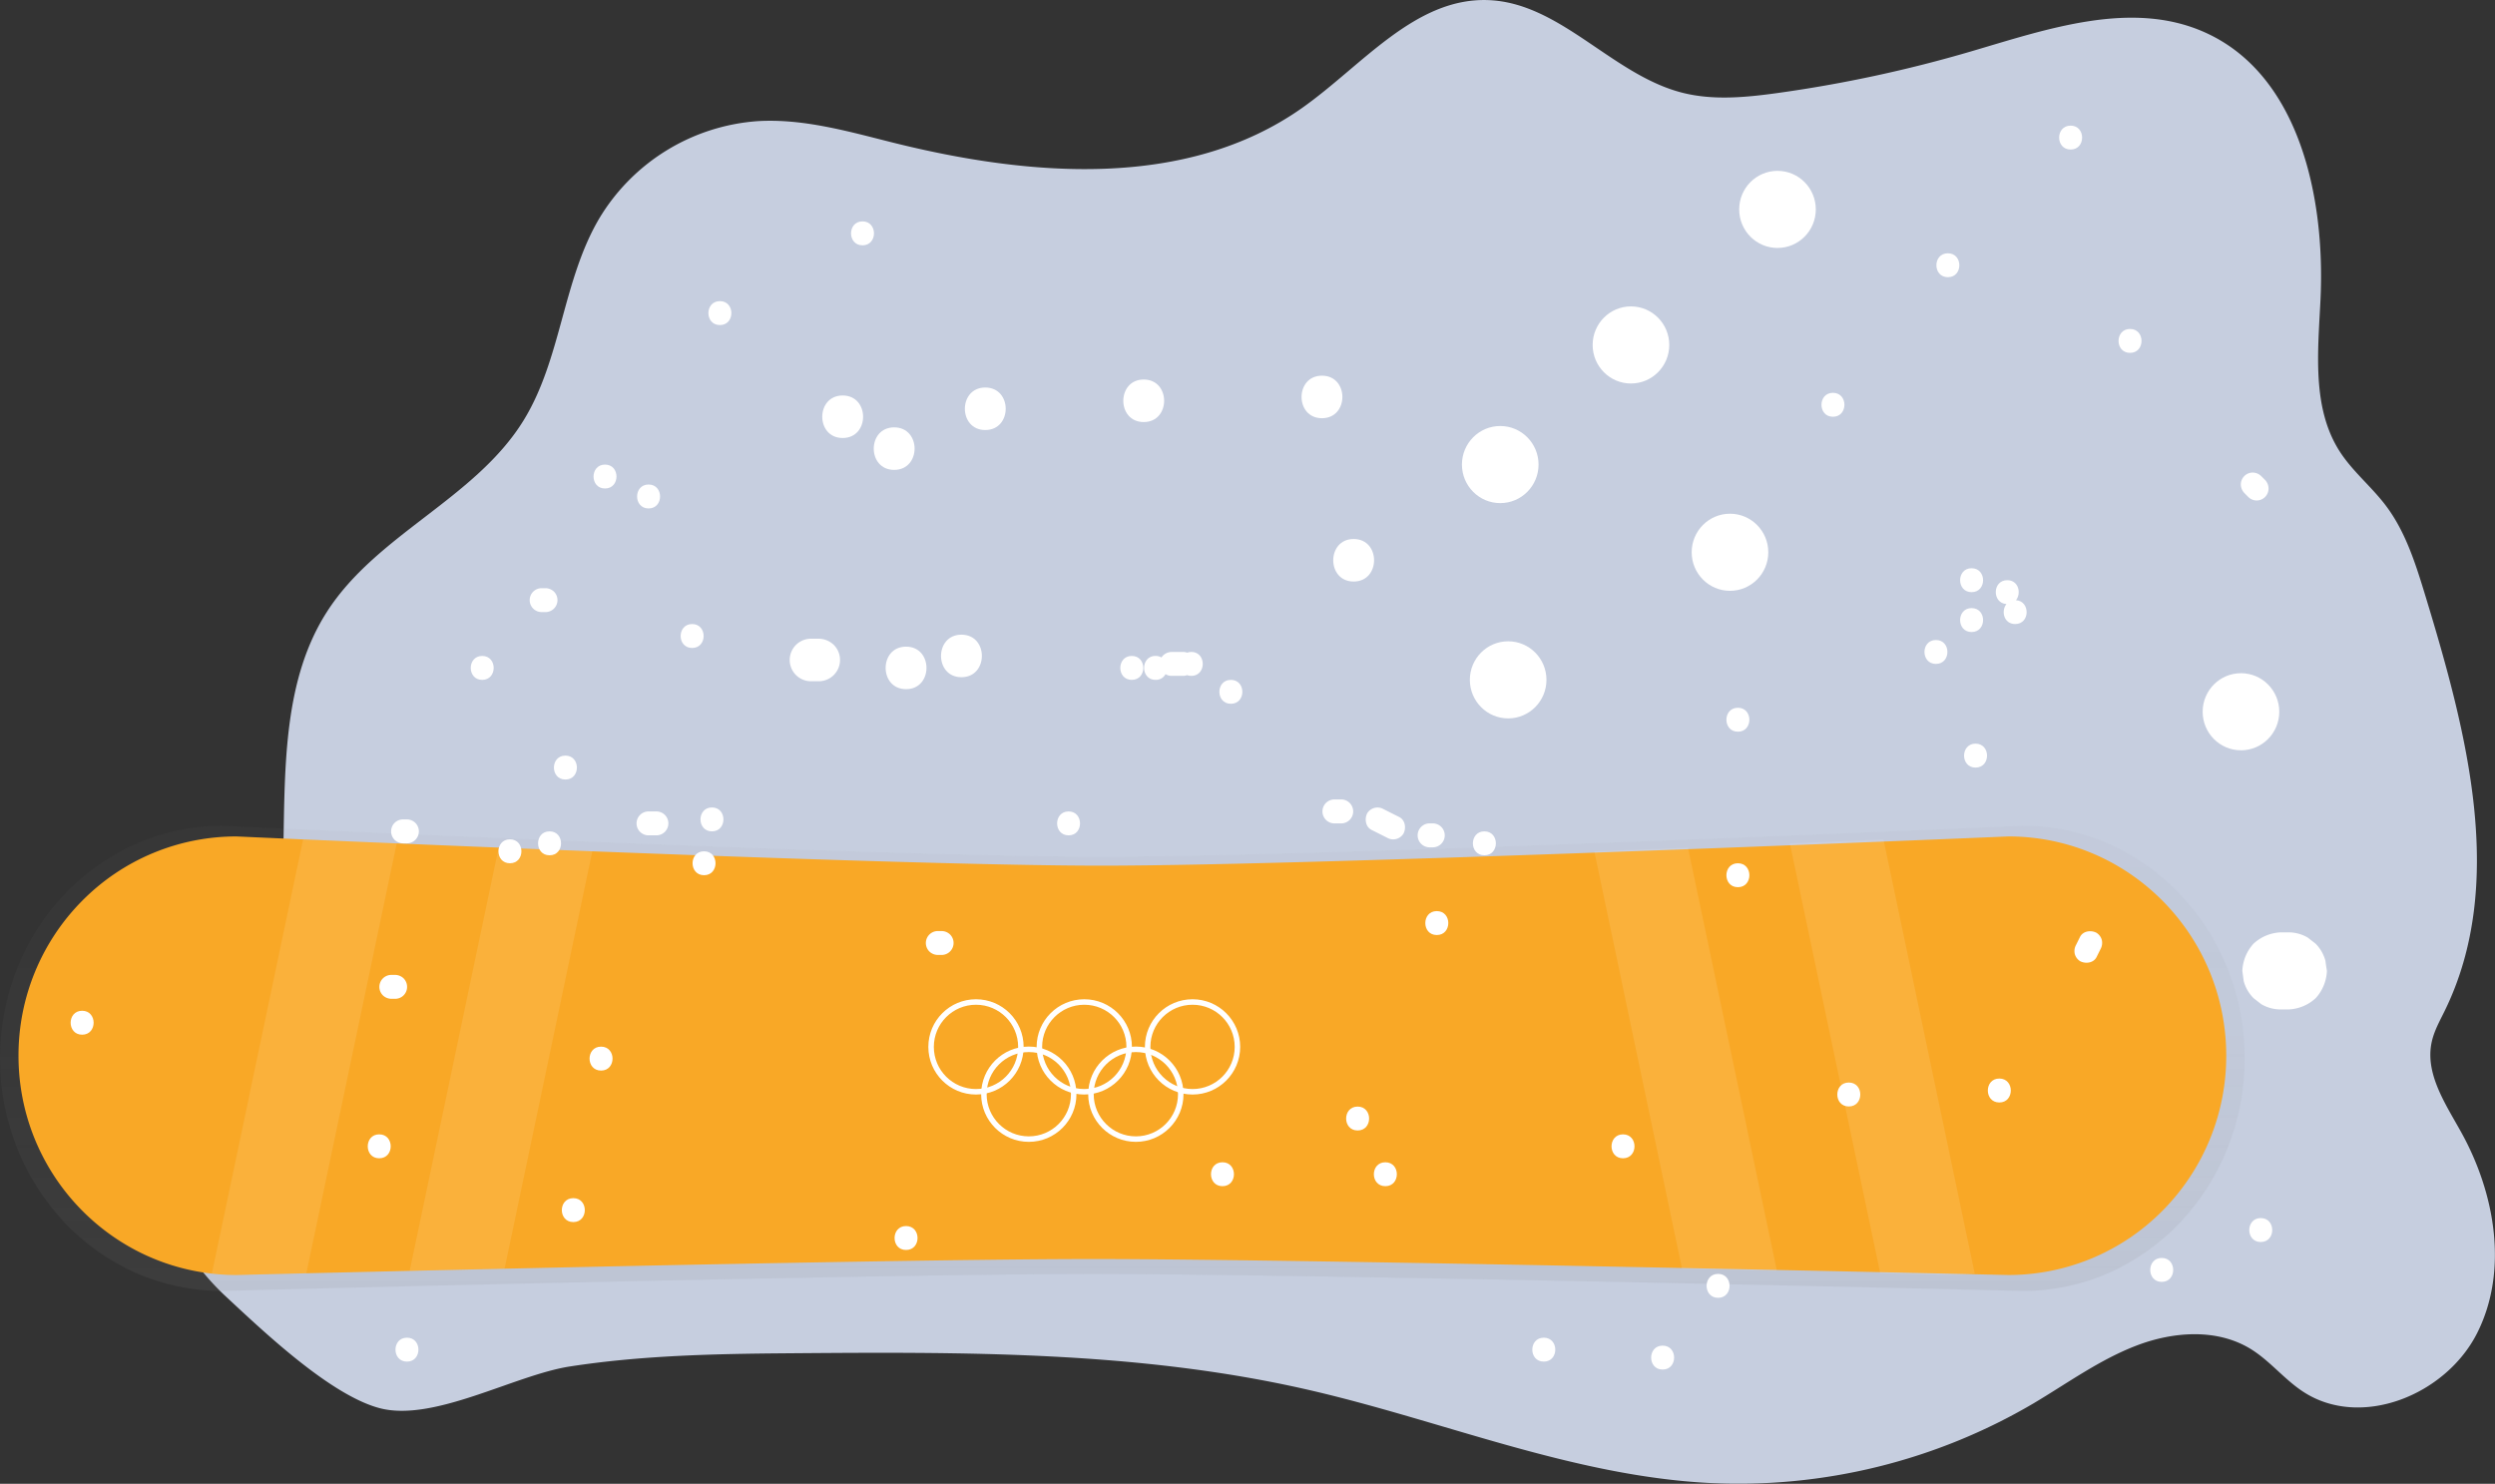 <svg xmlns="http://www.w3.org/2000/svg" xmlns:xlink="http://www.w3.org/1999/xlink" id="863ec028-5f1c-4acf-bc1b-dc14c28bc405" data-name="Layer 1" viewBox="0 0 908 540" class="injected-svg ClassicGrid__ImageFile-sc-td9pmq-4 fNAcXv grid_media"><rect x="0" y="0" width="908" height="540" fill="#333333" stroke="none"/><defs><linearGradient id="5b2138b1-2e8c-431b-b81c-2c12cc9c2fa1-2788" x1="563.57" y1="658.1" x2="563.57" y2="488.82" gradientUnits="userSpaceOnUse"><stop offset="0" stop-color="gray" stop-opacity="0.25"></stop><stop offset="0.54" stop-color="gray" stop-opacity="0.12"></stop><stop offset="1" stop-color="gray" stop-opacity="0.1"></stop></linearGradient></defs><title>Winter olympics</title><path d="M218.91,597.77c4.49-7.49,11.77-12.79,17.65-19.24,39.29-43.11,6-118.69,37.64-167.76,18.11-28.1,53.83-41,71.4-69.41,13.79-22.32,14.25-50.91,27.56-73.52a73.32,73.32,0,0,1,57.65-35.47c16.64-1,33,3.74,49.18,7.79,49.92,12.47,106.86,17.12,149-12.6,21.78-15.37,41-40.13,67.57-39.25,26.35.87,45.16,27.14,70.7,33.69,11.31,2.9,23.22,1.73,34.78.13A487.88,487.88,0,0,0,872.39,207c27.92-8.21,58.42-18.84,85-7,34.23,15.2,44,59.58,42.22,97.2-.91,18.93-3.23,39.49,7,55.4,4.67,7.25,11.55,12.78,16.74,19.65,7.35,9.71,11,21.65,14.56,33.32,15,49.32,29.55,104.42,6.87,150.65-1.79,3.65-3.82,7.25-4.69,11.23-2.55,11.55,5,22.56,10.72,32.89,12.31,22.18,17.25,50.28,5.85,73s-42.56,35.3-63.6,21.28c-6.76-4.49-11.93-11.13-18.83-15.38-12.24-7.54-28.12-6.4-41.53-1.28S907.57,691.64,895.19,699A211.86,211.86,0,0,1,777.38,728c-50.16-2.54-97.55-22.82-146.53-34-61.9-14.15-126-13.71-189.5-13.21-26.32.21-52.8.77-78.86,4.8-20.14,3.12-49.62,20.39-69.28,15.15-18-4.8-42.32-28-55.82-40.54C221.28,645.27,205.82,619.57,218.91,597.77Z" transform="translate(-155.11 -188.28)" fill="#c6cedf"></path><g opacity="0.5"><path d="M891.41,658.1s-256.49-6.16-338.59-6.16-317.1,6.16-317.1,6.16c-44.52,0-80.61-37.89-80.61-84.64h0c0-46.75,36.09-84.64,80.61-84.64,0,0,238.07,11.28,320,11.28s335.66-11.28,335.66-11.28c44.52,0,80.62,37.89,80.62,84.64h0C972,620.21,935.93,658.1,891.41,658.1Z" transform="translate(-155.11 -188.28)" fill="url(#5b2138b1-2e8c-431b-b81c-2c12cc9c2fa1-2788)"></path></g><path d="M965.3,572.49a79.9,79.9,0,0,1-23.22,56.44A78.87,78.87,0,0,1,886,652.3s-252.27-5.81-333-5.81c-46.08,0-141.12,1.89-214.24,3.51l-34.55.79-37.59.88c-15.92.38-25.49.63-25.49.63a79.72,79.72,0,0,1-8.92-.51c-39.58-4.46-70.37-38.26-70.37-79.3a79.88,79.88,0,0,1,23.22-56.43,78.87,78.87,0,0,1,56.07-23.37l24.3,1.08c9.29.4,20.87.9,34.08,1.45,11.31.48,23.82,1,37.08,1.53,10.93.44,22.37.9,34.1,1.35,68,2.63,145.36,5.23,185.2,5.23,80.61,0,330.13-10.64,330.13-10.64C929.8,492.69,965.3,528.42,965.3,572.49Z" transform="translate(-155.11 -188.28)" fill="#f9a826"></path><g opacity="0.1"><path d="M806.49,495.22l32.89,156.45c15.92.38,25.49.63,25.49.63a79.41,79.41,0,0,0,8.91-.51l-33.21-158C831.28,494.17,819.7,494.67,806.49,495.22Z" transform="translate(-155.11 -188.28)" fill="#fff"></path></g><g opacity="0.1"><path d="M735.31,498.1,767.24,650l34.55.79-32.38-154C758.48,497.19,747,497.65,735.31,498.1Z" transform="translate(-155.11 -188.28)" fill="#fff"></path></g><g opacity="0.1"><path d="M299.5,495.22,266.61,651.67c-15.92.38-25.49.63-25.49.63a79.72,79.72,0,0,1-8.92-.51l33.22-158C274.71,494.17,286.29,494.67,299.5,495.22Z" transform="translate(-155.11 -188.28)" fill="#fff"></path></g><g opacity="0.1"><path d="M370.68,498.1,338.75,650l-34.55.79,32.38-154C347.51,497.19,359,497.65,370.68,498.1Z" transform="translate(-155.11 -188.28)" fill="#fff"></path></g><ellipse cx="646.88" cy="76.21" rx="13.94" ry="14.03" fill="#fff"></ellipse><ellipse cx="593.55" cy="125.54" rx="13.94" ry="14.03" fill="#fff"></ellipse><ellipse cx="545.98" cy="169.07" rx="13.94" ry="14.03" fill="#fff"></ellipse><ellipse cx="548.86" cy="247.42" rx="13.94" ry="14.03" fill="#fff"></ellipse><ellipse cx="629.59" cy="200.99" rx="13.94" ry="14.03" fill="#fff"></ellipse><ellipse cx="815.55" cy="259.03" rx="13.94" ry="14.03" fill="#fff"></ellipse><path d="M1001.39,537.9a14.05,14.05,0,0,0-3.58-6.19l-2.83-2.2a13.77,13.77,0,0,0-7-1.91h-2.88a15.5,15.5,0,0,0-9.86,4.11,15.64,15.64,0,0,0-4.08,9.91c.17,1.25.33,2.49.5,3.73a14.05,14.05,0,0,0,3.58,6.19l2.82,2.2a13.93,13.93,0,0,0,7,1.91H988a15.5,15.5,0,0,0,9.86-4.11,15.64,15.64,0,0,0,4.08-9.92C1001.72,540.38,1001.55,539.14,1001.39,537.9Z" transform="translate(-155.11 -188.28)" fill="#fff"></path><path d="M461.78,332.21c-9.89,0-9.91,15.47,0,15.47S471.7,332.21,461.78,332.21Z" transform="translate(-155.11 -188.28)" fill="#fff"></path><path d="M480.52,343.81c-9.89,0-9.91,15.48,0,15.48S490.44,343.81,480.52,343.81Z" transform="translate(-155.11 -188.28)" fill="#fff"></path><path d="M513.68,329.31c-9.89,0-9.91,15.47,0,15.47S523.59,329.31,513.68,329.31Z" transform="translate(-155.11 -188.28)" fill="#fff"></path><path d="M571.34,326.4c-9.89,0-9.91,15.48,0,15.48S581.25,326.4,571.34,326.4Z" transform="translate(-155.11 -188.28)" fill="#fff"></path><path d="M636.21,325c-9.89,0-9.91,15.48,0,15.48S646.12,325,636.21,325Z" transform="translate(-155.11 -188.28)" fill="#fff"></path><path d="M647.74,384.44c-9.89,0-9.91,15.48,0,15.48S657.66,384.44,647.74,384.44Z" transform="translate(-155.11 -188.28)" fill="#fff"></path><path d="M458.57,423a8,8,0,0,0-5.43-2.27h-2.89a7.74,7.74,0,0,0,0,15.48h2.89A7.75,7.75,0,0,0,458.57,423Z" transform="translate(-155.11 -188.28)" fill="#fff"></path><path d="M484.85,423.62c-9.9,0-9.91,15.47,0,15.47S494.76,423.62,484.85,423.62Z" transform="translate(-155.11 -188.28)" fill="#fff"></path><path d="M505,419.26c-9.89,0-9.91,15.48,0,15.48S514.94,419.26,505,419.26Z" transform="translate(-155.11 -188.28)" fill="#fff"></path><path d="M567,427c-5.57,0-5.58,8.71,0,8.71S572.59,427,567,427Z" transform="translate(-155.11 -188.28)" fill="#fff"></path><path d="M588.64,425.55a4.48,4.48,0,0,0-1.47.26,4.1,4.1,0,0,0-1.41-.26h-4.33a4.49,4.49,0,0,0-3.63,2,4.18,4.18,0,0,0-2.13-.56c-5.57,0-5.58,8.71,0,8.71a3.93,3.93,0,0,0,3.61-2.07,4.1,4.1,0,0,0,2.15.62h4.33a4.08,4.08,0,0,0,1.38-.27,4.4,4.4,0,0,0,1.5.27C594.21,434.26,594.22,425.55,588.64,425.55Z" transform="translate(-155.11 -188.28)" fill="#fff"></path><path d="M603.06,435.71c-5.57,0-5.58,8.7,0,8.7S608.63,435.71,603.06,435.71Z" transform="translate(-155.11 -188.28)" fill="#fff"></path><path d="M643.42,479.23h-2.88a4.36,4.36,0,0,0,0,8.71h2.88a4.36,4.36,0,0,0,0-8.71Z" transform="translate(-155.11 -188.28)" fill="#fff"></path><path d="M664.34,485.63l-5.76-2.9a4.4,4.4,0,0,0-5.92,1.56c-1,2-.61,4.87,1.55,6l5.77,2.9a4.38,4.38,0,0,0,5.91-1.56C666.93,489.62,666.5,486.72,664.34,485.63Z" transform="translate(-155.11 -188.28)" fill="#fff"></path><path d="M679.63,489.22a4.42,4.42,0,0,0-3-1.28h-1.45a4.36,4.36,0,0,0,0,8.71h1.45a4.36,4.36,0,0,0,3-7.43Z" transform="translate(-155.11 -188.28)" fill="#fff"></path><path d="M695.32,490.84c-5.57,0-5.58,8.71,0,8.71S700.89,490.84,695.32,490.84Z" transform="translate(-155.11 -188.28)" fill="#fff"></path><path d="M417.1,297.87c-5.57,0-5.58,8.71,0,8.71S422.67,297.87,417.1,297.87Z" transform="translate(-155.11 -188.28)" fill="#fff"></path><path d="M391.15,364.61c-5.57,0-5.58,8.71,0,8.71S396.72,364.61,391.15,364.61Z" transform="translate(-155.11 -188.28)" fill="#fff"></path><path d="M822.17,331.24c-5.56,0-5.57,8.71,0,8.71S827.75,331.24,822.17,331.24Z" transform="translate(-155.11 -188.28)" fill="#fff"></path><path d="M864,280.46c-5.57,0-5.58,8.7,0,8.7S869.55,280.46,864,280.46Z" transform="translate(-155.11 -188.28)" fill="#fff"></path><path d="M930.29,308c-5.57,0-5.58,8.7,0,8.7S935.86,308,930.29,308Z" transform="translate(-155.11 -188.28)" fill="#fff"></path><path d="M979.48,363,978,361.53a4.45,4.45,0,0,0-3.06-1.27,4.34,4.34,0,0,0-4.33,4.35,4.53,4.53,0,0,0,1.27,3.08l1.44,1.45a4.3,4.3,0,0,0,6.12,0,4.38,4.38,0,0,0,1.26-3.08A4.6,4.6,0,0,0,979.48,363Z" transform="translate(-155.11 -188.28)" fill="#fff"></path><path d="M306.27,487.76a4.46,4.46,0,0,0-3.06-1.27h-1.44a4.32,4.32,0,0,0-4.32,4.35,4.39,4.39,0,0,0,1.26,3.08,4.51,4.51,0,0,0,3.06,1.28h1.44a4.36,4.36,0,0,0,3.06-7.44Z" transform="translate(-155.11 -188.28)" fill="#fff"></path><path d="M340.69,493.74c-5.56,0-5.57,8.71,0,8.71S346.27,493.74,340.69,493.74Z" transform="translate(-155.11 -188.28)" fill="#fff"></path><path d="M355.11,490.84c-5.57,0-5.58,8.71,0,8.71S360.68,490.84,355.11,490.84Z" transform="translate(-155.11 -188.28)" fill="#fff"></path><path d="M360.88,463.27c-5.57,0-5.58,8.71,0,8.71S366.45,463.27,360.88,463.27Z" transform="translate(-155.11 -188.28)" fill="#fff"></path><path d="M330.6,427c-5.56,0-5.57,8.71,0,8.71S336.18,427,330.6,427Z" transform="translate(-155.11 -188.28)" fill="#fff"></path><path d="M356.73,403.61a4.5,4.5,0,0,0-3.06-1.27h-1.44a4.35,4.35,0,0,0,0,8.7h1.44a4.36,4.36,0,0,0,3.06-7.43Z" transform="translate(-155.11 -188.28)" fill="#fff"></path><path d="M375.29,357.36c-5.56,0-5.57,8.7,0,8.7S380.87,357.36,375.29,357.36Z" transform="translate(-155.11 -188.28)" fill="#fff"></path><path d="M469,268.85c-5.56,0-5.57,8.71,0,8.71S474.57,268.85,469,268.85Z" transform="translate(-155.11 -188.28)" fill="#fff"></path><path d="M407,415.39c-5.57,0-5.58,8.71,0,8.71S412.58,415.39,407,415.39Z" transform="translate(-155.11 -188.28)" fill="#fff"></path><path d="M394,483.59h-2.88a4.35,4.35,0,0,0,0,8.7H394a4.35,4.35,0,0,0,0-8.7Z" transform="translate(-155.11 -188.28)" fill="#fff"></path><path d="M414.21,482.14c-5.56,0-5.57,8.7,0,8.7S419.79,482.14,414.21,482.14Z" transform="translate(-155.11 -188.28)" fill="#fff"></path><path d="M411.33,498.1c-5.57,0-5.57,8.7,0,8.7S416.91,498.1,411.33,498.1Z" transform="translate(-155.11 -188.28)" fill="#fff"></path><path d="M716.94,675.11c-5.57,0-5.58,8.71,0,8.71S722.51,675.11,716.94,675.11Z" transform="translate(-155.11 -188.28)" fill="#fff"></path><path d="M760.19,678c-5.57,0-5.58,8.71,0,8.71S765.76,678,760.19,678Z" transform="translate(-155.11 -188.28)" fill="#fff"></path><path d="M780.37,651.89c-5.57,0-5.58,8.71,0,8.71S785.94,651.89,780.37,651.89Z" transform="translate(-155.11 -188.28)" fill="#fff"></path><path d="M941.82,646.09c-5.56,0-5.57,8.71,0,8.71S947.4,646.09,941.82,646.09Z" transform="translate(-155.11 -188.28)" fill="#fff"></path><path d="M977.86,631.58c-5.57,0-5.57,8.71,0,8.71S983.44,631.58,977.86,631.58Z" transform="translate(-155.11 -188.28)" fill="#fff"></path><path d="M303.21,675.11c-5.56,0-5.57,8.71,0,8.71S308.79,675.11,303.21,675.11Z" transform="translate(-155.11 -188.28)" fill="#fff"></path><path d="M363.76,624.33c-5.57,0-5.58,8.7,0,8.7S369.33,624.33,363.76,624.33Z" transform="translate(-155.11 -188.28)" fill="#fff"></path><path d="M293.12,601.11c-5.56,0-5.57,8.71,0,8.71S298.7,601.11,293.12,601.11Z" transform="translate(-155.11 -188.28)" fill="#fff"></path><path d="M185,556.13c-5.57,0-5.58,8.71,0,8.71S190.58,556.13,185,556.13Z" transform="translate(-155.11 -188.28)" fill="#fff"></path><path d="M302,544.35a4.5,4.5,0,0,0-3.06-1.27h-1.44a4.36,4.36,0,0,0-3.06,7.43,4.5,4.5,0,0,0,3.06,1.27h1.44a4.32,4.32,0,0,0,4.32-4.35A4.39,4.39,0,0,0,302,544.35Z" transform="translate(-155.11 -188.28)" fill="#fff"></path><path d="M373.85,569.19c-5.57,0-5.58,8.71,0,8.71S379.42,569.19,373.85,569.19Z" transform="translate(-155.11 -188.28)" fill="#fff"></path><path d="M649.19,591c-5.57,0-5.58,8.7,0,8.7S654.76,591,649.19,591Z" transform="translate(-155.11 -188.28)" fill="#fff"></path><path d="M745.77,601.11c-5.57,0-5.57,8.71,0,8.71S751.35,601.11,745.77,601.11Z" transform="translate(-155.11 -188.28)" fill="#fff"></path><path d="M827.94,582.25c-5.57,0-5.58,8.71,0,8.71S833.51,582.25,827.94,582.25Z" transform="translate(-155.11 -188.28)" fill="#fff"></path><path d="M920,530.31a4.42,4.42,0,0,0-2-2.6c-2-1-4.84-.61-5.92,1.56l-1.44,2.9a4.62,4.62,0,0,0-.44,3.36,4.44,4.44,0,0,0,2,2.6c2,1,4.84.61,5.92-1.56l1.44-2.9A4.68,4.68,0,0,0,920,530.31Z" transform="translate(-155.11 -188.28)" fill="#fff"></path><path d="M882.72,580.8c-5.57,0-5.58,8.71,0,8.71S888.29,580.8,882.72,580.8Z" transform="translate(-155.11 -188.28)" fill="#fff"></path><path d="M659.28,611.27c-5.57,0-5.58,8.7,0,8.7S664.85,611.27,659.28,611.27Z" transform="translate(-155.11 -188.28)" fill="#fff"></path><path d="M484.85,634.48c-5.57,0-5.58,8.71,0,8.71S490.42,634.48,484.85,634.48Z" transform="translate(-155.11 -188.28)" fill="#fff"></path><path d="M500.88,528.39a4.46,4.46,0,0,0-3.06-1.27h-1.44a4.36,4.36,0,0,0-3.06,7.43,4.5,4.5,0,0,0,3.06,1.27h1.44a4.36,4.36,0,0,0,3.06-7.43Z" transform="translate(-155.11 -188.28)" fill="#fff"></path><path d="M544,483.59c-5.56,0-5.57,8.7,0,8.7S549.53,483.59,544,483.59Z" transform="translate(-155.11 -188.28)" fill="#fff"></path><path d="M600,611.27c-5.57,0-5.57,8.7,0,8.7S605.57,611.27,600,611.27Z" transform="translate(-155.11 -188.28)" fill="#fff"></path><path d="M678,519.86c-5.57,0-5.58,8.71,0,8.71S683.59,519.86,678,519.86Z" transform="translate(-155.11 -188.28)" fill="#fff"></path><path d="M787.58,502.45c-5.57,0-5.58,8.71,0,8.71S793.15,502.45,787.58,502.45Z" transform="translate(-155.11 -188.28)" fill="#fff"></path><path d="M874.07,458.92c-5.57,0-5.58,8.71,0,8.71S879.64,458.92,874.07,458.92Z" transform="translate(-155.11 -188.28)" fill="#fff"></path><path d="M872.63,395.08c-5.57,0-5.58,8.71,0,8.71S878.2,395.08,872.63,395.08Z" transform="translate(-155.11 -188.28)" fill="#fff"></path><path d="M872.63,409.59c-5.57,0-5.58,8.71,0,8.71S878.2,409.59,872.63,409.59Z" transform="translate(-155.11 -188.28)" fill="#fff"></path><path d="M859.65,421.2c-5.56,0-5.57,8.7,0,8.7S865.23,421.2,859.65,421.2Z" transform="translate(-155.11 -188.28)" fill="#fff"></path><path d="M888.78,406.72c2-2.47,1-7.29-3.18-7.29-5.46,0-5.56,8.37-.29,8.68-2,2.47-1,7.28,3.17,7.28C894,415.39,894,407,888.78,406.72Z" transform="translate(-155.11 -188.28)" fill="#fff"></path><path d="M908.67,234c-5.57,0-5.58,8.7,0,8.7S914.24,234,908.67,234Z" transform="translate(-155.11 -188.28)" fill="#fff"></path><path d="M787.58,445.86c-5.57,0-5.58,8.71,0,8.71S793.15,445.86,787.58,445.86Z" transform="translate(-155.11 -188.28)" fill="#fff"></path><circle cx="355.19" cy="381" r="16.34" fill="none" stroke="#fff" stroke-linecap="round" stroke-miterlimit="10" stroke-width="2"></circle><circle cx="394.6" cy="381" r="16.34" fill="none" stroke="#fff" stroke-linecap="round" stroke-miterlimit="10" stroke-width="2"></circle><circle cx="374.41" cy="398.22" r="16.34" fill="none" stroke="#fff" stroke-linecap="round" stroke-miterlimit="10" stroke-width="2"></circle><circle cx="413.37" cy="398.22" r="16.34" fill="none" stroke="#fff" stroke-linecap="round" stroke-miterlimit="10" stroke-width="2"></circle><circle cx="434" cy="381" r="16.34" fill="none" stroke="#fff" stroke-linecap="round" stroke-miterlimit="10" stroke-width="2"></circle></svg>